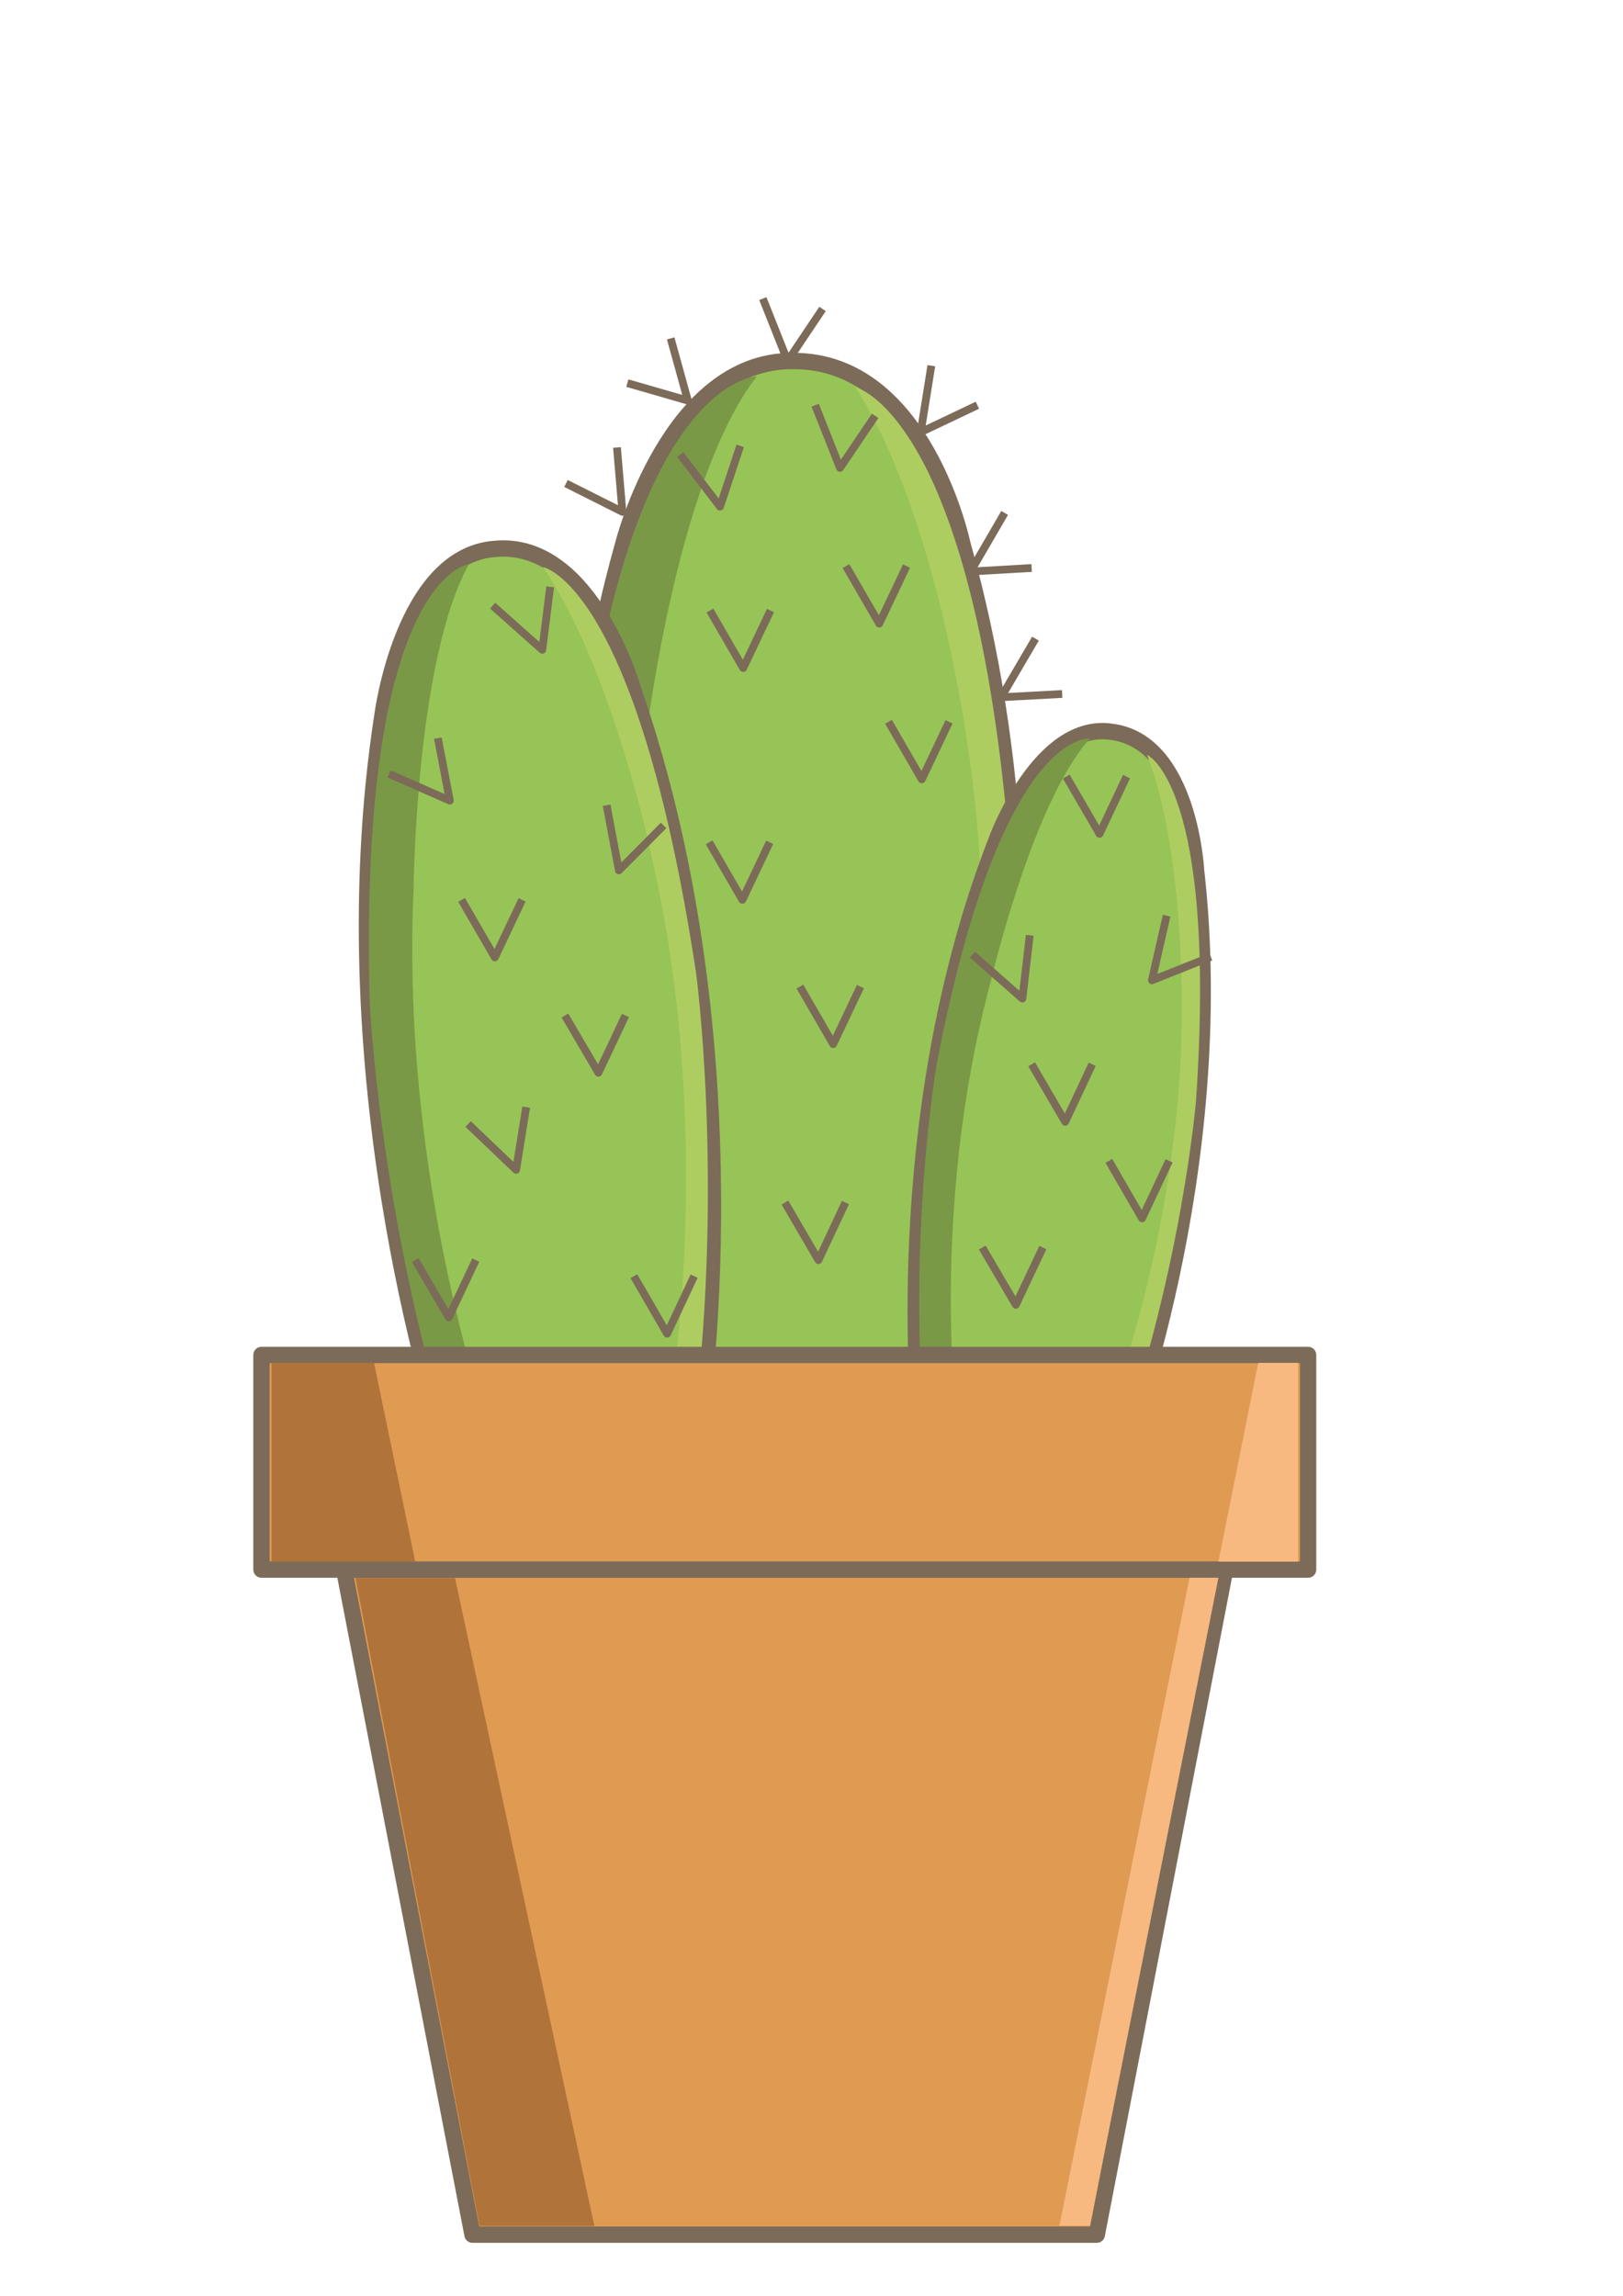 <?xml version="1.0" encoding="utf-8"?>
<!-- Generator: Adobe Illustrator 23.1.0, SVG Export Plug-In . SVG Version: 6.00 Build 0)  -->
<svg version="1.1" xmlns="http://www.w3.org/2000/svg" xmlns:xlink="http://www.w3.org/1999/xlink" x="0px" y="0px"
	 viewBox="0 0 595.3 841.9" enable-background="new 0 0 595.3 841.9" xml:space="preserve">
<g id="Capa_1">
	<g>
		<polyline fill="none" stroke="#7C6B59" stroke-width="2.853" stroke-linejoin="round" stroke-miterlimit="10" points="
			279.8,109.5 288.9,132.4 301.7,113.3 		"/>
		<path fill="#97C456" stroke="#7C6B59" stroke-width="5.986" stroke-linejoin="round" stroke-miterlimit="10" d="M290.8,517H353
			c0,0,44.8-158.8,0-317.5c0,0-14.1-67.5-62.2-67.1c-45.2-0.4-62.2,67.1-62.2,67.1c-44.8,158.8,0,317.5,0,317.5S290.8,517,290.8,517
			z"/>
		<path fill="#AECD61" d="M313.8,142c0,0,45.3,10.3,57.3,180.1c0,0,4.6,88.8-20.1,191.3l-13.6,0.1c0,0,36.8-114.4,17.4-240.9
			C354.8,272.6,343.9,189.4,313.8,142z"/>
		<path fill="#799946" d="M277.6,138c0,0-54.6,1-67.7,184.1c0,0-4.6,88.8,20.1,191.3l20.8,0.2c0,0-33.9-111.5-14.5-238
			C236.3,275.6,247.2,177.2,277.6,138z"/>
		<path fill="#97C456" stroke="#7C6B59" stroke-width="5.986" stroke-linejoin="round" stroke-miterlimit="10" d="M374.4,528.4
			l36.6,5.4c0,0,40.3-103.5,27.7-214.7c0,0-2.4-46.9-30.8-50.7c-26.6-4.2-42.5,40-42.5,40C325.2,411.8,337.7,523,337.7,523
			S374.4,528.4,374.4,528.4z"/>
		<path fill="#AECD61" d="M420.7,276.8c0,0,25.8,10.9,18,126.7c0,0-5,60.4-28.5,127.6l-8-1.1c0,0,31.7-74.2,31.3-161.4
			C433.4,368.6,434.3,311.4,420.7,276.8z"/>
		<path fill="#799946" d="M399.7,270.9c0,0-32.3-4.1-56,118.6c0,0-10.5,59.6-4.9,131.1l12.3,1.9c0,0-10.3-78.3,12.2-162.2
			C363.3,360.4,378.4,294.8,399.7,270.9z"/>
		<path fill="#97C456" stroke="#7C6B59" stroke-width="5.986" stroke-linejoin="round" stroke-miterlimit="10" d="M210.3,527
			l46.2-4.1c0,0,21.3-137.4-23.9-268.9c0,0-15.6-56.2-51.2-52.7c-33.6,2.6-41.1,60.9-41.1,60.9c-21.3,137.4,23.9,268.9,23.9,268.9
			S210.3,527,210.3,527z"/>
		<path fill="#AECD61" d="M199.2,208c0,0,34.4,5.8,56.1,148.7c0,0,10.1,74.9-0.5,163.3l-10.1,1c0,0,18.7-99.4-5.3-205.2
			C239.5,315.8,225.1,246.1,199.2,208z"/>
		<path fill="#799946" d="M172,206.9c0,0-40.5,4.4-36.4,160.4c0,0,3.3,75.5,29.3,160.7l15.5-1.2c0,0-33.6-92.2-28.7-200.6
			C151.7,326.2,152.4,242.1,172,206.9z"/>
		<g>
			<polygon fill="#E09B52" stroke="#7C6B59" stroke-width="5.986" stroke-linejoin="round" stroke-miterlimit="10" points="
				287.8,819.5 402.3,819.5 449.4,575.6 287.8,575.6 126.2,575.6 173.3,819.5 			"/>
			<polyline fill="#E09B52" stroke="#7C6B59" stroke-width="5.986" stroke-linejoin="round" stroke-miterlimit="10" points="
				287.8,575.6 479.8,575.6 479.8,496.9 287.8,496.9 95.9,496.9 95.9,575.6 287.8,575.6 			"/>
			<polygon fill="#B0733A" points="130.4,578.7 166.9,578.7 218,816.3 175.9,816.3 			"/>
			<polygon fill="#F7B980" points="446.9,578.6 436.3,578.6 388.6,816.2 399.8,816.2 			"/>
			<polygon fill="#B0733A" points="99.6,499.8 137.2,499.8 152.3,572.7 99.6,572.7 			"/>
			<polygon fill="#F7B980" points="476.1,499.8 461.5,499.8 446.9,572.7 476.1,572.7 			"/>
		</g>
		<polyline fill="none" stroke="#7C6B59" stroke-width="2.853" stroke-linejoin="round" stroke-miterlimit="10" points="
			310.3,207.6 322.5,228.7 332.5,207.6 		"/>
		<polyline fill="none" stroke="#7C6B59" stroke-width="2.853" stroke-linejoin="round" stroke-miterlimit="10" points="
			368.5,188.1 356,209.6 378.4,208.3 		"/>
		<polyline fill="none" stroke="#7C6B59" stroke-width="2.853" stroke-linejoin="round" stroke-miterlimit="10" points="
			379.8,234.2 367.2,255.7 389.6,254.5 		"/>
		<polyline fill="none" stroke="#7C6B59" stroke-width="2.853" stroke-linejoin="round" stroke-miterlimit="10" points="299,148.6 
			308.1,171.6 321,152.5 		"/>
		<polyline fill="none" stroke="#7C6B59" stroke-width="2.853" stroke-linejoin="round" stroke-miterlimit="10" points="
			341.6,134.1 337.7,158.5 358.5,148.6 		"/>
		<polyline fill="none" stroke="#7C6B59" stroke-width="2.853" stroke-linejoin="round" stroke-miterlimit="10" points="
			249.5,166.7 264.1,185.8 271.5,163.5 		"/>
		<polyline fill="none" stroke="#7C6B59" stroke-width="2.853" stroke-linejoin="round" stroke-miterlimit="10" points="
			207.6,177.3 228.3,187.7 226.3,164.1 		"/>
		<polyline fill="none" stroke="#7C6B59" stroke-width="2.853" stroke-linejoin="round" stroke-miterlimit="10" points="
			230.1,140.5 252.3,146.9 246,124.1 		"/>
		<polyline fill="none" stroke="#7C6B59" stroke-width="2.853" stroke-linejoin="round" stroke-miterlimit="10" points="
			260.4,223.9 272.6,245 282.6,223.9 		"/>
		<polyline fill="none" stroke="#7C6B59" stroke-width="2.853" stroke-linejoin="round" stroke-miterlimit="10" points="
			325.9,264.7 338.1,285.8 348.1,264.7 		"/>
		<polyline fill="none" stroke="#7C6B59" stroke-width="2.853" stroke-linejoin="round" stroke-miterlimit="10" points="
			142.7,283.8 165,293.6 160.6,270.7 		"/>
		<polyline fill="none" stroke="#7C6B59" stroke-width="2.853" stroke-linejoin="round" stroke-miterlimit="10" points="
			260.1,308.9 272.3,330 282.3,308.9 		"/>
		<polyline fill="none" stroke="#7C6B59" stroke-width="2.853" stroke-linejoin="round" stroke-miterlimit="10" points="
			293.4,361.8 305.6,382.9 315.6,361.8 		"/>
		<polyline fill="none" stroke="#7C6B59" stroke-width="2.853" stroke-linejoin="round" stroke-miterlimit="10" points="
			391.1,284.8 403.3,305.8 413.2,284.8 		"/>
		<polyline fill="none" stroke="#7C6B59" stroke-width="2.853" stroke-linejoin="round" stroke-miterlimit="10" points="
			356.7,350.1 375,366.2 377.7,343 		"/>
		<polyline fill="none" stroke="#7C6B59" stroke-width="2.853" stroke-linejoin="round" stroke-miterlimit="10" points="
			378.4,390.3 390.7,411.4 400.6,390.3 		"/>
		<polyline fill="none" stroke="#7C6B59" stroke-width="2.853" stroke-linejoin="round" stroke-miterlimit="10" points="
			406.7,425.7 418.9,446.8 428.8,425.7 		"/>
		<polyline fill="none" stroke="#7C6B59" stroke-width="2.853" stroke-linejoin="round" stroke-miterlimit="10" points="
			427.9,335.8 422.5,359.5 444.1,350.9 		"/>
		<polyline fill="none" stroke="#7C6B59" stroke-width="2.853" stroke-linejoin="round" stroke-miterlimit="10" points="
			360.3,457.5 372.6,478.5 382.5,457.5 		"/>
		<polyline fill="none" stroke="#7C6B59" stroke-width="2.853" stroke-linejoin="round" stroke-miterlimit="10" points="287.9,441 
			300.2,462.1 310.1,441 		"/>
		<polyline fill="none" stroke="#7C6B59" stroke-width="2.853" stroke-linejoin="round" stroke-miterlimit="10" points="232.5,468 
			244.7,489.1 254.6,468 		"/>
		<polyline fill="none" stroke="#7C6B59" stroke-width="2.853" stroke-linejoin="round" stroke-miterlimit="10" points="
			207.2,372.4 219.5,393.4 229.4,372.4 		"/>
		<polyline fill="none" stroke="#7C6B59" stroke-width="2.853" stroke-linejoin="round" stroke-miterlimit="10" points="
			180.7,222.1 198.9,238.3 201.8,215.2 		"/>
		<polyline fill="none" stroke="#7C6B59" stroke-width="2.853" stroke-linejoin="round" stroke-miterlimit="10" points="
			171.7,412.2 189.3,429 193,406 		"/>
		<polyline fill="none" stroke="#7C6B59" stroke-width="2.853" stroke-linejoin="round" stroke-miterlimit="10" points="
			222.5,295.3 227,319.2 243.4,302.7 		"/>
		<polyline fill="none" stroke="#7C6B59" stroke-width="2.853" stroke-linejoin="round" stroke-miterlimit="10" points="169.3,330 
			181.5,351.1 191.5,330 		"/>
		<polyline fill="none" stroke="#7C6B59" stroke-width="2.853" stroke-linejoin="round" stroke-miterlimit="10" points="
			152.3,462.1 164.6,483.1 174.5,462.1 		"/>
	</g>
</g>
<g id="Capa_2">
</g>
</svg>
